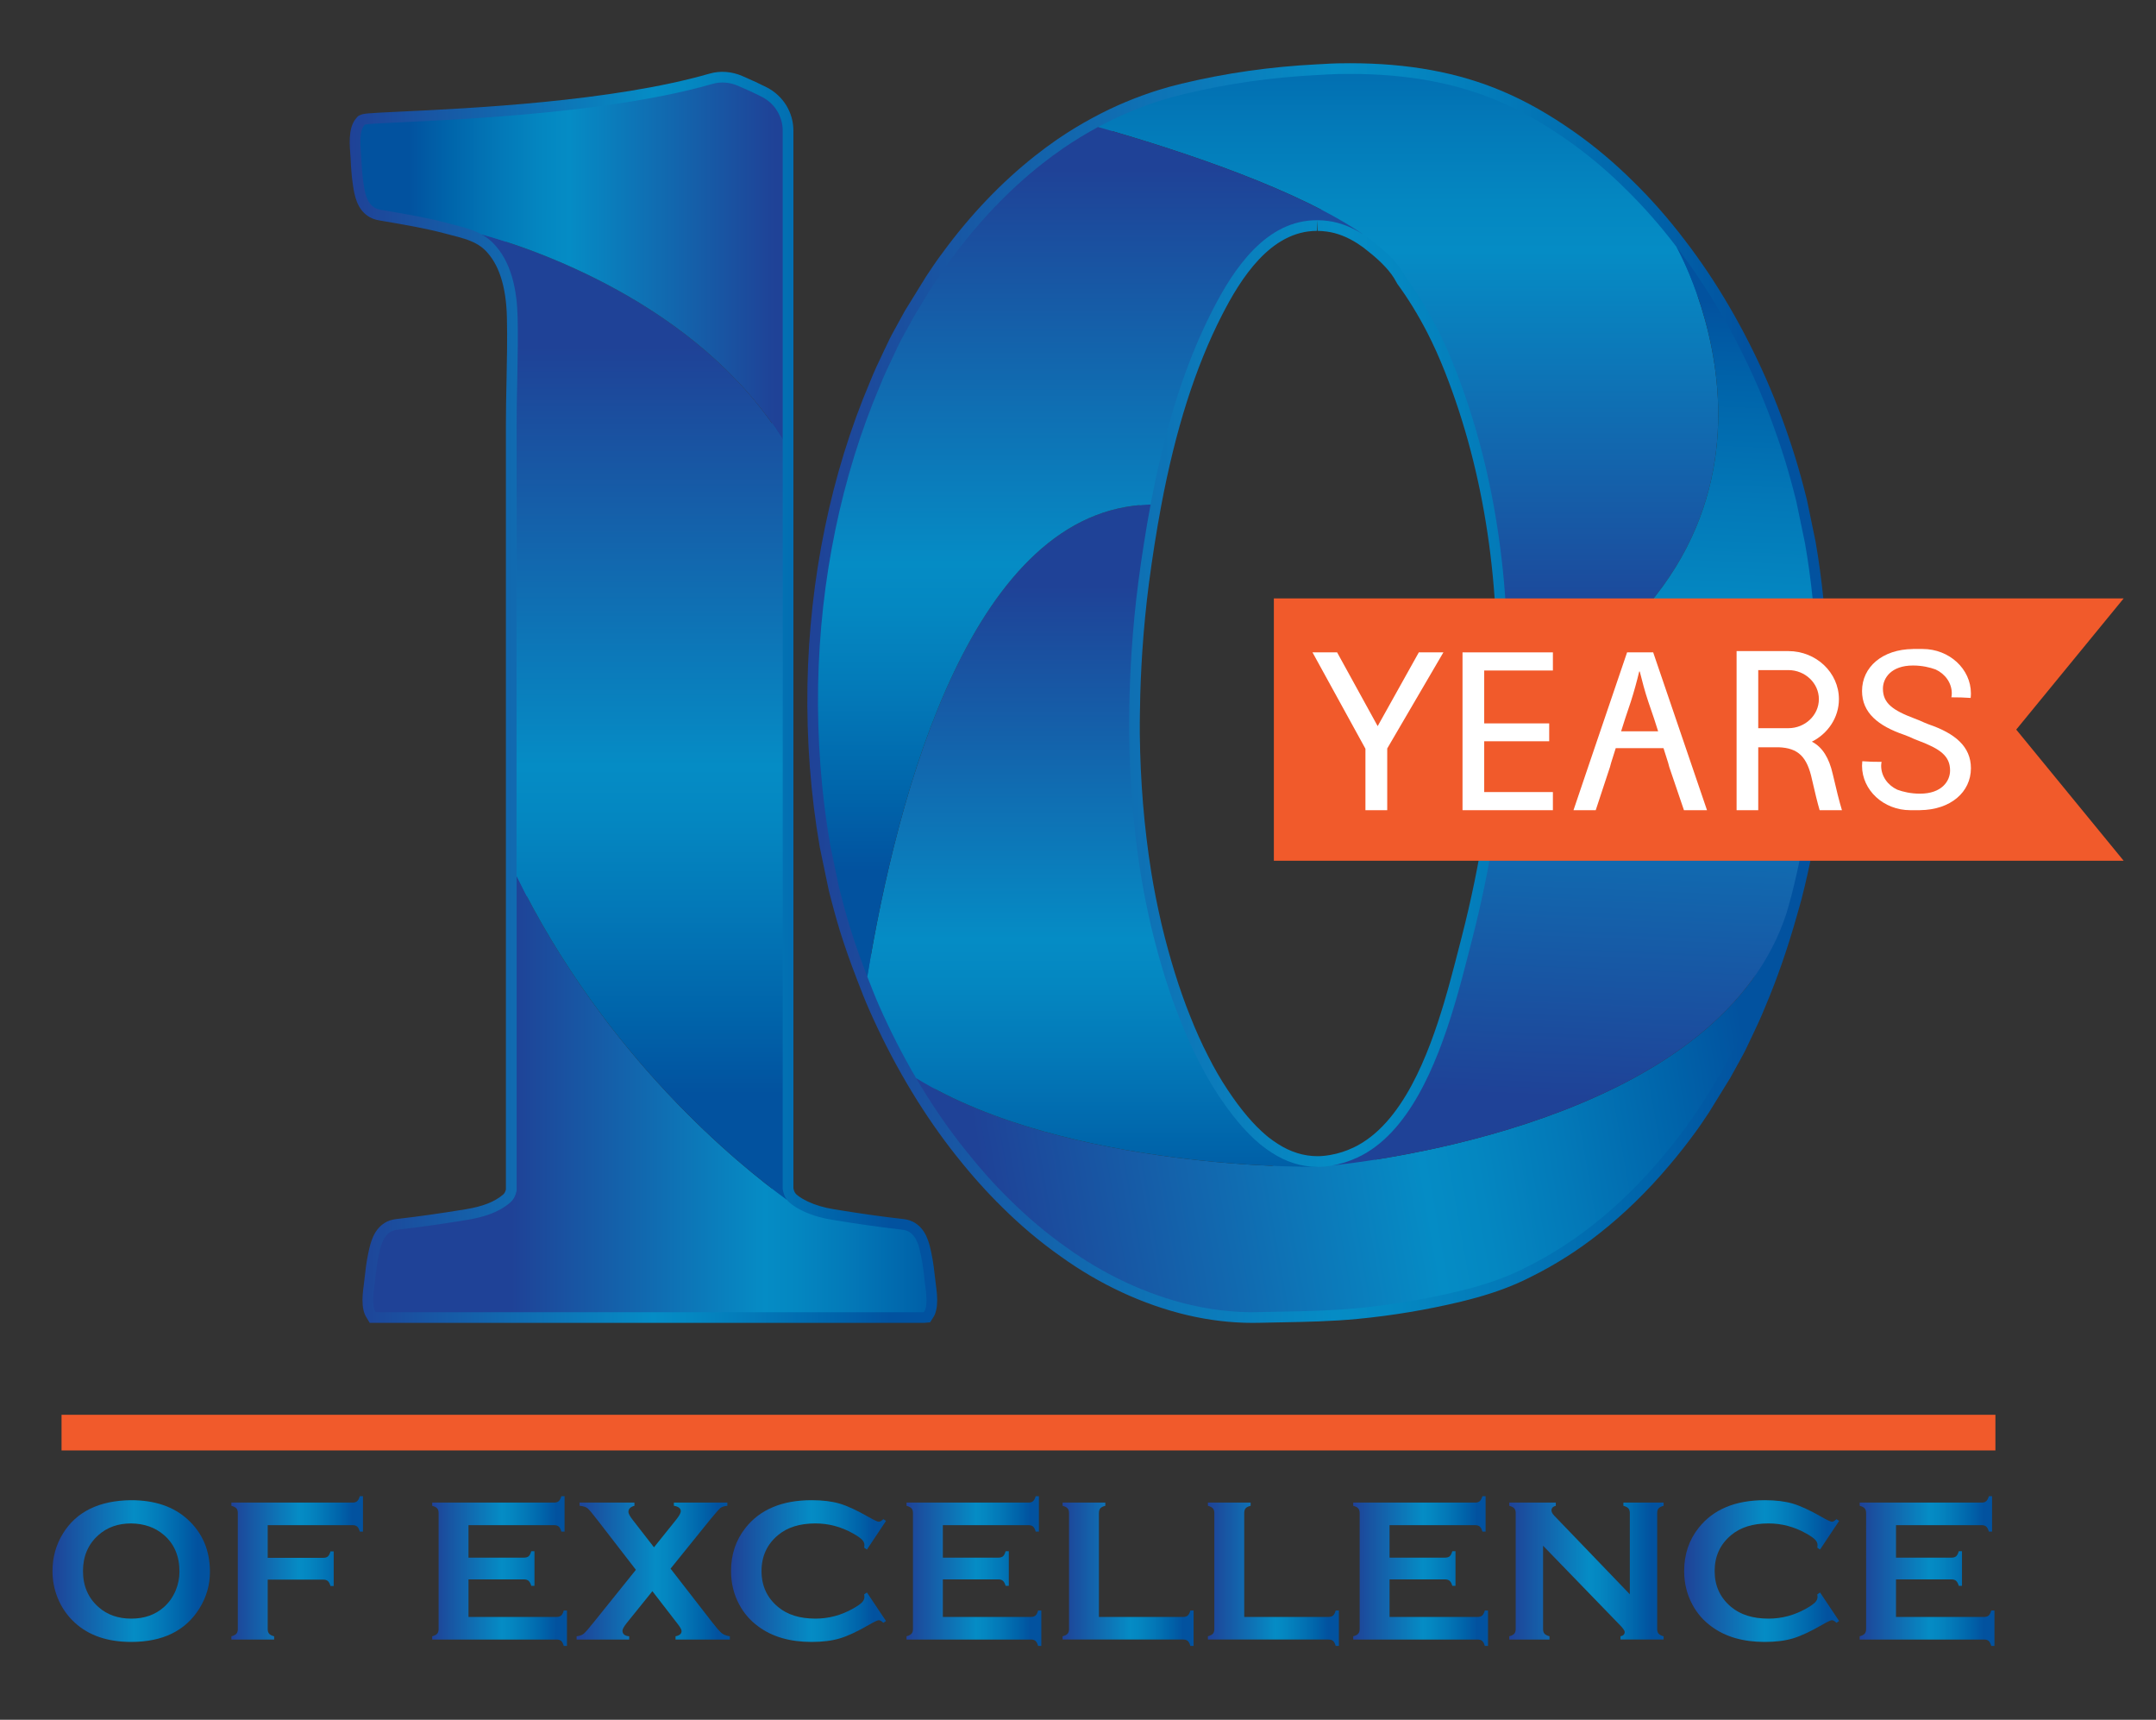 <?xml version="1.0" encoding="utf-8"?>
<!-- Generator: Adobe Illustrator 16.0.0, SVG Export Plug-In . SVG Version: 6.00 Build 0)  -->
<!DOCTYPE svg PUBLIC "-//W3C//DTD SVG 1.1//EN" "http://www.w3.org/Graphics/SVG/1.1/DTD/svg11.dtd">
<svg version="1.1" id="Layer_1" xmlns="http://www.w3.org/2000/svg" xmlns:xlink="http://www.w3.org/1999/xlink" x="0px" y="0px"
	 width="800px" height="638px" viewBox="0 0 800 638" enable-background="new 0 0 800 638" xml:space="preserve">
<rect x="0" y="0" width="800" height="638" fill="#333333" stroke="none"/>
<g>
	<g>
		<linearGradient id="SVGID_1_" gradientUnits="userSpaceOnUse" x1="129.758" y1="258.701" x2="347.758" y2="258.701">
			<stop  offset="0" style="stop-color:#1F4297"/>
			<stop  offset="0.516" style="stop-color:#058CC5"/>
			<stop  offset="0.58" style="stop-color:#0487C1"/>
			<stop  offset="0.686" style="stop-color:#0379B8"/>
			<stop  offset="0.821" style="stop-color:#0064AA"/>
			<stop  offset="0.919" style="stop-color:#02529F"/>
		</linearGradient>
		<path fill="url(#SVGID_1_)" d="M342.814,490.757H137.185l-1.165-1.934c-0.308-0.502-0.541-0.904-0.706-1.353
			c-0.377-0.983-0.618-2.075-0.734-3.338c-0.232-2.63,0.093-5.091,0.401-7.463c0.09-0.717,0.179-1.432,0.255-2.147
			c0.31-2.882,0.708-6.301,1.419-9.666c0.784-3.686,1.946-9.218,6.986-11.688c1.521-0.734,3.055-0.903,4.178-1.021
			c7.217-0.823,15.164-1.94,25.009-3.544c6.305-1.037,10.713-2.756,13.844-5.439c0.363-0.305,0.765-0.771,1.043-1.87V157.6
			c0-5.452,0.121-10.906,0.232-16.364c0.157-7.697,0.339-15.647,0.143-23.416c-0.255-11.586-2.999-20.015-8.157-25.067
			c-0.918-0.891-1.974-1.666-3.254-2.368c-2.693-1.476-5.866-2.291-9.227-3.154l-2.179-0.573
			c-7.366-1.964-15.098-3.288-22.575-4.556l-1.352-0.231c-1.114-0.189-2.644-0.444-4.117-1.276
			c-4.881-2.738-5.718-8.313-6.278-12.001c-0.513-3.369-0.72-6.693-0.858-9.786c-0.041-0.703-0.095-1.418-0.145-2.125
			c-0.168-2.403-0.353-4.877,0.042-7.504c0.188-1.284,0.487-2.348,0.913-3.302c0.39-0.841,0.885-1.606,1.481-2.269l0.468-0.514
			l0.619-0.322c1.271-0.67,2.254-0.76,15.093-1.365c25.527-1.199,78.637-3.696,114.724-14.09c3.929-1.137,8.224-0.815,12.127,0.872
			c3.73,1.606,6.524,2.908,9.092,4.215c6.121,3.141,9.898,9.298,9.898,16.09v392.317c0.16,0.823,0.384,1.423,0.742,1.879
			c0.116,0.18,0.277,0.331,0.448,0.476c1.064,0.92,2.361,1.717,4.223,2.604c2.713,1.277,5.942,2.235,9.603,2.835
			c9.845,1.612,17.809,2.729,25.014,3.544c1.118,0.117,2.657,0.286,4.18,1.021c5.038,2.461,6.201,7.974,6.971,11.617
			c0.725,3.436,1.12,6.854,1.431,9.736c0.081,0.716,0.162,1.431,0.26,2.147c0.305,2.372,0.627,4.833,0.403,7.454
			c-0.125,1.263-0.358,2.354-0.734,3.338c-0.17,0.457-0.403,0.859-0.652,1.254l-1.173,1.843L342.814,490.757z M142.441,482.827
			h197.376c0.062-1.593-0.152-3.329-0.403-5.138c-0.089-0.787-0.188-1.565-0.286-2.344c-0.296-2.819-0.655-5.853-1.28-8.86
			c-0.521-2.452-1.156-5.424-2.694-6.183c-0.305-0.135-1.039-0.225-1.584-0.279c-7.365-0.823-15.429-1.967-25.417-3.588
			c-4.411-0.725-8.356-1.906-11.731-3.508c-2.48-1.172-4.376-2.354-5.988-3.723c-0.608-0.528-1.144-1.11-1.619-1.744
			c-1.19-1.567-1.933-3.419-2.291-5.685l-0.062-0.626V48.494c0-3.807-2.114-7.249-5.496-8.994c-2.479-1.262-5.127-2.487-8.681-4.027
			c-2.21-0.962-4.68-1.159-6.81-0.541C228.51,45.585,174.766,48.11,148.943,49.327c-4.475,0.201-8.77,0.412-11.039,0.581
			c-0.027,0.143-0.05,0.287-0.076,0.443c-0.255,1.745-0.117,3.691,0.026,5.759c0.067,0.779,0.117,1.553,0.157,2.322
			c0.143,2.873,0.333,5.965,0.784,8.981c0.361,2.416,0.814,5.423,2.335,6.268c0.269,0.157,1.02,0.287,1.562,0.376l1.333,0.232
			c7.661,1.302,15.575,2.64,23.3,4.708l2.098,0.555c3.691,0.944,7.518,1.927,11.08,3.879c1.915,1.056,3.542,2.256,4.974,3.66
			c6.689,6.543,10.234,16.825,10.542,30.544c0.193,7.938,0.008,15.978-0.143,23.765c-0.112,5.405-0.232,10.806-0.232,16.199
			l-0.076,284.956c-0.596,2.819-1.817,4.984-3.755,6.641c-4.277,3.651-9.898,5.96-17.697,7.239
			c-9.986,1.621-18.059,2.765-25.423,3.588c-0.551,0.055-1.285,0.145-1.571,0.279c-1.557,0.759-2.193,3.749-2.694,6.155
			c-0.644,3.035-1.002,6.068-1.299,8.888c-0.079,0.778-0.183,1.557-0.286,2.344C142.611,479.498,142.379,481.226,142.441,482.827z"
			/>
	</g>
	<g>
		<linearGradient id="SVGID_2_" gradientUnits="userSpaceOnUse" x1="189.64" y1="405.883" x2="372.025" y2="405.883">
			<stop  offset="0" style="stop-color:#1F4297"/>
			<stop  offset="0.516" style="stop-color:#058CC5"/>
			<stop  offset="0.58" style="stop-color:#0487C1"/>
			<stop  offset="0.686" style="stop-color:#0379B8"/>
			<stop  offset="0.821" style="stop-color:#0064AA"/>
			<stop  offset="0.919" style="stop-color:#02529F"/>
		</linearGradient>
		<path fill="url(#SVGID_2_)" d="M343.074,474.934c-0.322-3.105-0.715-6.202-1.352-9.254c-0.679-3.238-1.521-7.32-4.84-8.939
			c-0.887-0.438-1.89-0.546-2.883-0.654c-8.412-0.938-16.869-2.201-25.2-3.57c-3.67-0.6-7.33-1.583-10.677-3.167
			c0.277,0.179,0.448,0.294,0.448,0.294s-0.17-0.115-0.448-0.294c-1.826-0.868-3.57-1.854-5.102-3.17
			c-0.403-0.348-0.751-0.714-1.047-1.101c-17.728-12.842-67.477-52.996-100.286-120.114v116.785
			c-0.348,1.683-1.033,3.223-2.451,4.43c-4.354,3.732-10.104,5.407-15.76,6.337c-8.358,1.369-16.812,2.632-25.218,3.57
			c-0.985,0.108-1.988,0.216-2.878,0.654c-3.307,1.619-4.166,5.701-4.847,8.939c-0.644,3.052-1.028,6.148-1.355,9.254
			c-0.308,2.927-0.913,5.889-0.639,8.841c0.062,0.771,0.205,1.551,0.474,2.273c0.108,0.269,0.288,0.493,0.425,0.753h203.375
			c0.153-0.26,0.333-0.484,0.431-0.753c0.277-0.723,0.412-1.502,0.474-2.273C343.987,480.822,343.388,477.86,343.074,474.934z"/>
		<linearGradient id="SVGID_3_" gradientUnits="userSpaceOnUse" x1="235.283" y1="128.565" x2="235.283" y2="430.421">
			<stop  offset="0" style="stop-color:#1F4297"/>
			<stop  offset="0.516" style="stop-color:#058CC5"/>
			<stop  offset="0.58" style="stop-color:#0487C1"/>
			<stop  offset="0.686" style="stop-color:#0379B8"/>
			<stop  offset="0.821" style="stop-color:#0064AA"/>
			<stop  offset="0.919" style="stop-color:#02529F"/>
		</linearGradient>
		<path fill="url(#SVGID_3_)" d="M291.974,445.078c-0.868-1.153-1.306-2.506-1.54-3.928V163.021
			c-32.029-51.135-94.337-71.321-111.843-76.109c1.459,0.797,2.837,1.758,4.113,2.999c7.23,7.087,9.142,18.114,9.361,27.806
			c0.308,13.281-0.377,26.61-0.377,39.886v167.361C224.497,392.082,274.246,432.236,291.974,445.078z"/>
		<linearGradient id="SVGID_4_" gradientUnits="userSpaceOnUse" x1="287.433" y1="96.815" x2="139.746" y2="96.815">
			<stop  offset="0" style="stop-color:#1F4297"/>
			<stop  offset="0.516" style="stop-color:#058CC5"/>
			<stop  offset="0.58" style="stop-color:#0487C1"/>
			<stop  offset="0.686" style="stop-color:#0379B8"/>
			<stop  offset="0.821" style="stop-color:#0064AA"/>
			<stop  offset="0.919" style="stop-color:#02529F"/>
		</linearGradient>
		<path fill="url(#SVGID_4_)" d="M290.434,163.021V48.494c0-5.289-2.961-10.112-7.66-12.52c-0.027-0.018-0.036-0.027-0.072-0.036
			c-2.873-1.476-5.844-2.81-8.851-4.103c-2.988-1.298-6.334-1.615-9.468-0.711c-48.071,13.848-126.658,13.88-129.057,15.15
			c-0.331,0.371-0.594,0.792-0.796,1.235c-0.327,0.707-0.506,1.481-0.617,2.247c-0.431,2.926,0,5.928,0.138,8.864
			c0.152,3.137,0.362,6.274,0.823,9.383c0.493,3.257,1.109,7.343,4.304,9.137c0.868,0.483,1.858,0.657,2.837,0.823
			c8.14,1.388,16.297,2.734,24.275,4.868c4.283,1.137,8.551,2.019,12.301,4.081C196.097,91.701,258.405,111.887,290.434,163.021z"/>
	</g>
</g>
<g>
	<g>
		<linearGradient id="SVGID_5_" gradientUnits="userSpaceOnUse" x1="299.562" y1="257.107" x2="678.277" y2="257.107">
			<stop  offset="0" style="stop-color:#1F4297"/>
			<stop  offset="0.516" style="stop-color:#058CC5"/>
			<stop  offset="0.58" style="stop-color:#0487C1"/>
			<stop  offset="0.686" style="stop-color:#0379B8"/>
			<stop  offset="0.821" style="stop-color:#0064AA"/>
			<stop  offset="0.919" style="stop-color:#02529F"/>
		</linearGradient>
		<path fill="url(#SVGID_5_)" d="M464.767,490.757c-8.002,0-16.189-0.985-24.324-2.9c-16.253-3.848-32.496-11.383-46.957-21.818
			c-7.499-5.271-14.793-11.402-21.631-18.202c-5.654-5.549-11.249-11.777-16.591-18.517l-0.716-0.895
			c-0.645-0.814-1.306-1.638-1.924-2.461c-5.674-7.393-11.115-15.482-16.135-24.039c-5.093-8.661-9.809-17.896-14.023-27.464
			c-1.54-3.481-2.945-7.096-4.332-10.73c-2.641-6.819-4.671-12.601-6.426-18.221c-1.422-4.688-2.755-9.504-4.178-15.178
			l-3.347-16.037c-3.374-19.492-4.914-39.654-4.574-60.055c0.716-39.604,8.753-78.537,23.215-112.593
			c1.548-3.893,3.383-7.754,5.01-11.161l2.291-4.797c0.716-1.431,1.217-2.335,1.746-3.288l3.875-7.062l7.902-12.8
			c1.933-2.918,3.786-5.711,5.959-8.588c10.319-14.104,21.979-26.337,34.633-36.289c2.533-2.009,5.253-4.018,8.056-5.952
			c4.178-2.863,8.636-5.58,13.28-8.076c4.027-2.166,8.018-4.081,11.874-5.696c2.158-0.917,4.359-1.759,6.543-2.56
			c2.059-0.743,4.098-1.441,6.166-2.072c2.541-0.788,5.245-1.531,8.242-2.256c16.145-3.896,33.041-6.313,50.206-7.177l2.37-0.125
			c1.755-0.107,3.517-0.202,5.28-0.242c1.54-0.031,3.098-0.049,4.663-0.049c21.665,0,40.219,3.409,56.694,10.431
			c8.715,3.7,17.396,8.623,26.541,15.052c7.645,5.383,14.981,11.554,21.838,18.364c6.802,6.649,13.271,14.015,19.232,21.872
			c11.525,14.995,21.693,32.325,30.157,51.493c4.01,9.151,7.616,18.893,10.74,28.961c1.44,4.688,2.773,9.504,4.195,15.164
			l0.155,0.613l3.193,15.429c2.425,14.009,3.91,28.574,4.413,43.439c0.186,6.018,0.241,11.45,0.161,16.614
			c-0.447,24.633-3.695,48.938-9.665,72.25l-0.09,0.395c-0.352,1.361-0.744,2.703-1.137,4.046l-0.593,2.076
			c-3.399,12.099-7.354,23.482-11.75,33.829c-1.519,3.811-3.275,7.552-5.001,11.159l-2.291,4.797
			c-0.689,1.378-1.171,2.282-1.684,3.195l-3.982,7.213l-7.874,12.771c-1.826,2.765-3.716,5.62-5.926,8.546
			c-2.648,3.606-5.558,7.284-8.868,11.195c-8.081,9.566-16.762,18.015-25.783,25.102c-7.956,6.319-16.521,11.761-25.433,16.173
			c-1.729,0.902-3.616,1.781-5.576,2.63c-5.881,2.551-12.591,4.707-20.512,6.623c-12.52,3.016-25.406,5.163-38.293,6.398
			c-9.63,0.921-19.053,1.101-28.164,1.271c-2.963,0.045-5.646,0.099-8.358,0.171C466.448,490.757,465.616,490.757,464.767,490.757z
			 M500.921,31.387c-1.504,0-2.999,0.018-4.501,0.054c-1.656,0.031-3.32,0.125-4.984,0.219L489,31.804
			c-16.663,0.832-33.059,3.177-48.737,6.958c-2.801,0.685-5.352,1.374-7.75,2.125c-1.959,0.605-3.901,1.249-5.825,1.942
			c-2.059,0.751-4.108,1.553-6.175,2.416c-3.626,1.522-7.384,3.33-11.187,5.379c-4.385,2.362-8.602,4.922-12.53,7.625
			c-2.675,1.83-5.234,3.722-7.634,5.629c-12.107,9.512-23.258,21.228-33.174,34.803c-2.086,2.744-3.875,5.424-5.603,8.037
			l-2.255,3.436l-9.327,16.092c-0.482,0.868-0.93,1.687-1.538,2.908l-2.255,4.748c-1.584,3.302-3.357,7.029-4.852,10.762
			c-14.122,33.21-21.935,71.127-22.623,109.722c-0.331,19.89,1.154,39.55,4.43,58.424l3.276,15.742
			c1.369,5.388,2.649,10.086,4.054,14.623c1.681,5.433,3.669,11.061,6.22,17.694c1.369,3.526,2.72,7.034,4.206,10.398
			c4.097,9.271,8.672,18.238,13.611,26.651c4.851,8.27,10.095,16.082,15.581,23.233c0.627,0.804,1.227,1.557,1.834,2.325
			l0.733,0.912c5.127,6.479,10.498,12.477,15.938,17.801c6.551,6.505,13.495,12.351,20.654,17.389
			c13.676,9.854,28.935,16.958,44.201,20.565c8.313,1.968,16.824,2.908,24.771,2.657c2.722-0.07,5.443-0.124,8.162-0.179
			c9.227-0.16,18.49-0.331,27.814-1.227c12.528-1.199,25.05-3.293,37.203-6.211c7.481-1.807,13.755-3.829,19.222-6.192
			c1.771-0.77,3.491-1.575,5.129-2.425c8.501-4.206,16.583-9.344,24.109-15.33c8.608-6.766,16.905-14.838,24.646-24.001
			c3.186-3.76,5.988-7.295,8.548-10.803c2.101-2.783,3.918-5.522,5.673-8.171l2.165-3.293l9.325-16.073
			c0.501-0.93,0.949-1.717,1.531-2.909l2.273-4.77c1.664-3.48,3.383-7.096,4.851-10.747c4.285-10.122,8.116-21.183,11.409-32.96
			l0.627-2.148c0.365-1.252,0.724-2.515,1.074-3.803l3.938,0.599l-3.848-0.983c5.825-22.706,8.984-46.412,9.421-70.427
			c0.073-5.021,0.021-10.333-0.168-16.202c-0.493-14.499-1.926-28.71-4.269-42.232l-3.275-15.644
			c-1.361-5.463-2.66-10.157-4.045-14.708c-3.045-9.767-6.562-19.237-10.427-28.1c-8.225-18.57-18.042-35.354-29.219-49.879
			c-5.737-7.562-11.948-14.631-18.498-21.03c-6.552-6.52-13.55-12.409-20.816-17.523c-8.681-6.103-16.879-10.761-25.075-14.242
			C539.034,34.596,521.505,31.387,500.921,31.387z M488.938,436.846c-6.695-0.009-13.121-1.978-19.143-5.861
			c-1.665-1.064-3.114-2.122-4.43-3.194l-0.179-0.144c-0.109-0.09-0.207-0.17-0.314-0.251l-0.296-0.259
			c-5.307-4.511-10.496-10.623-15.821-18.66c-2.702-4.089-5.253-8.537-7.599-13.2c-2.415-4.698-4.725-9.861-6.89-15.294
			c-4.172-10.399-7.885-22.337-11.026-35.457c-1.637-7.16-2.907-13.585-3.893-19.662c-2.686-16.869-4.152-34.597-4.357-52.688
			c-0.028-2.635,0.025-5.271,0.062-7.916l0.018-1.619c0.1-6.99,0.402-14.314,0.896-21.766c0.582-8.675,1.405-17.132,2.461-25.151
			c1.288-10.027,2.846-19.881,4.618-29.295c5.468-29.237,13.102-53.176,23.331-73.169c7.804-15.258,20.671-35.532,42.266-35.532
			h0.313c1.468,0.013,2.954,0.121,4.402,0.313c4.941,0.671,9.882,2.561,14.67,5.633c1.728,1.097,3.419,2.368,5.055,3.754
			c5.603,4.461,9.504,8.798,11.858,13.183l0.106,0.241c4.189,5.718,8.101,12.091,11.617,18.959c2.435,4.71,4.752,9.874,6.9,15.339
			c15.097,38.302,21.62,81.839,19.411,129.396c-1.325,28.333-5.692,57.051-12.995,85.356l-0.904,3.5
			c-0.922,3.562-1.896,7.429-2.997,11.447c-0.814,3.024-1.683,6.13-2.632,9.28c-6.104,20.44-16.689,48.773-37.854,58.77
			c-3.447,1.637-6.902,2.729-10.553,3.364C492.786,436.667,490.79,436.846,488.938,436.846z M470.869,422.044
			c0.966,0.753,2.023,1.504,3.231,2.273c4.707,3.061,9.7,4.601,14.793,4.601h0.009c1.414,0,2.971-0.145,4.779-0.467
			c2.935-0.51,5.718-1.396,8.51-2.72c18.319-8.646,27.977-34.885,33.667-53.867c0.913-3.086,1.781-6.13,2.56-9.082
			c1.083-3.993,2.066-7.813,2.971-11.349l0.904-3.509c7.178-27.787,11.473-55.962,12.761-83.751
			c2.167-46.433-4.197-88.87-18.864-126.117c-2.059-5.226-4.269-10.143-6.569-14.628c-3.399-6.604-7.149-12.711-11.168-18.171
			l-0.526-0.944c-1.774-3.338-5.112-6.967-9.873-10.761c-1.459-1.24-2.881-2.291-4.313-3.208c-3.803-2.439-7.652-3.938-11.437-4.438
			c-1.182-0.162-2.318-0.238-3.41-0.251l-0.252-3.96v3.96c-17.244,0-28.35,17.823-35.204,31.219
			c-9.882,19.299-17.273,42.54-22.616,71.012c-1.718,9.268-3.257,18.974-4.546,28.862c-1.013,7.849-1.825,16.145-2.398,24.655
			c-0.482,7.312-0.787,14.494-0.868,21.349l-0.036,1.624c-0.035,2.577-0.071,5.145-0.045,7.718
			c0.189,17.697,1.62,35.033,4.261,51.509c0.947,5.915,2.184,12.17,3.775,19.115c3.035,12.708,6.631,24.271,10.677,34.33
			c2.059,5.217,4.27,10.131,6.595,14.64c2.212,4.43,4.609,8.582,7.143,12.404c5.021,7.598,9.835,13.262,14.687,17.308
			L470.869,422.044z"/>
	</g>
	<g>
		<linearGradient id="SVGID_6_" gradientUnits="userSpaceOnUse" x1="522.498" y1="238.096" x2="522.498" y2="-42.919">
			<stop  offset="0" style="stop-color:#1F4297"/>
			<stop  offset="0.516" style="stop-color:#058CC5"/>
			<stop  offset="0.58" style="stop-color:#0487C1"/>
			<stop  offset="0.686" style="stop-color:#0379B8"/>
			<stop  offset="0.821" style="stop-color:#0064AA"/>
			<stop  offset="0.919" style="stop-color:#02529F"/>
		</linearGradient>
		<path fill="url(#SVGID_6_)" d="M510.522,90.448c4.94,3.938,8.745,7.956,10.927,12.033c0.056,0.138,0.117,0.291,0.198,0.423
			c4.376,5.947,8.232,12.377,11.5,18.713c2.37,4.628,4.618,9.621,6.729,14.986c15.778,40.062,21.175,84.109,19.134,127.759
			c0,0,0.044-0.017,0.053-0.026c125.335-63.956,62.993-172.766,62.993-172.766c-5.833-7.701-12.215-14.958-18.864-21.456
			c-6.676-6.641-13.854-12.676-21.308-17.925c-8.913-6.264-17.353-11.07-25.819-14.663c-15.983-6.792-34.015-10.099-55.145-10.099
			c-1.538,0-3.061,0.014-4.591,0.045c-2.514,0.062-5.012,0.241-7.536,0.367c-16.592,0.828-33.175,3.132-49.47,7.07
			c-2.883,0.702-5.505,1.414-7.992,2.183c-2.015,0.626-4.009,1.298-5.997,2.013c-2.129,0.77-4.242,1.593-6.354,2.488
			c-3.893,1.634-7.742,3.5-11.545,5.531c33.39,9.478,75.185,23.787,98.442,39.883C507.507,88.049,509.047,89.2,510.522,90.448z"/>
		<linearGradient id="SVGID_7_" gradientUnits="userSpaceOnUse" x1="366.696" y1="450.319" x2="674.971" y2="396.297">
			<stop  offset="0" style="stop-color:#1F4297"/>
			<stop  offset="0.516" style="stop-color:#058CC5"/>
			<stop  offset="0.58" style="stop-color:#0487C1"/>
			<stop  offset="0.686" style="stop-color:#0379B8"/>
			<stop  offset="0.821" style="stop-color:#0064AA"/>
			<stop  offset="0.919" style="stop-color:#02529F"/>
		</linearGradient>
		<path fill="url(#SVGID_7_)" d="M494.36,432.362c-1.87,0.331-3.705,0.527-5.467,0.527c0,0-93.011,1.45-148.987-32.968
			c4.94,8.412,10.246,16.323,15.875,23.643c0.842,1.109,1.719,2.192,2.604,3.293c5.127,6.479,10.587,12.62,16.261,18.159
			c6.676,6.631,13.845,12.663,21.157,17.801c14.041,10.139,29.8,17.459,45.551,21.181c7.839,1.854,15.715,2.803,23.412,2.803
			c0.813,0,1.61-0.019,2.389-0.036c2.73-0.072,5.469-0.126,8.188-0.179c9.092-0.162,18.517-0.331,28.065-1.244
			c12.742-1.227,25.433-3.354,37.747-6.309c7.706-1.854,14.149-3.929,19.867-6.398c1.862-0.807,3.66-1.657,5.379-2.551
			c8.681-4.305,17.021-9.612,24.743-15.734c8.933-7.015,17.399-15.294,25.212-24.547c2.997-3.544,5.915-7.195,8.715-11.016
			c2.15-2.848,4.002-5.639,5.791-8.333l2.176-3.302l5.558-9.218l1.95-3.579l1.968-3.554c0.512-0.903,0.985-1.764,1.61-3.068
			l2.302-4.797c1.692-3.563,3.435-7.241,4.94-10.999c4.536-10.66,8.333-21.845,11.581-33.354
			C639.23,412.397,521.235,429.417,494.36,432.362z"/>
		<linearGradient id="SVGID_8_" gradientUnits="userSpaceOnUse" x1="581.85" y1="407.35" x2="595.231" y2="83.725">
			<stop  offset="0" style="stop-color:#1F4297"/>
			<stop  offset="0.516" style="stop-color:#058CC5"/>
			<stop  offset="0.58" style="stop-color:#0487C1"/>
			<stop  offset="0.686" style="stop-color:#0379B8"/>
			<stop  offset="0.821" style="stop-color:#0064AA"/>
			<stop  offset="0.919" style="stop-color:#02529F"/>
		</linearGradient>
		<path fill="url(#SVGID_8_)" d="M674.105,244.415c-0.482-14.569-1.922-28.938-4.323-42.776l-3.183-15.322l-0.128-0.55
			c-1.412-5.653-2.721-10.382-4.123-14.967c-3.09-9.92-6.642-19.497-10.578-28.531c-8.343-18.873-18.374-35.971-29.714-50.697
			c0,0,62.342,108.81-62.993,172.766c-0.009,0.009-0.045,0.012-0.045,0.012c-1.36,28.791-5.871,57.409-12.886,84.562
			c-1.163,4.475-2.426,9.54-3.867,14.909c-0.813,2.979-1.681,6.051-2.621,9.182c-6.738,22.572-17.12,47.522-35.753,56.318
			c-3.338,1.565-6.497,2.506-9.531,3.043c26.875-2.945,144.87-19.965,168.588-93.778c0.544-2.015,1.171-4.001,1.698-6.042
			c0.018-0.115,0.062-0.258,0.1-0.384c5.836-22.843,9.091-46.948,9.531-71.334C674.357,255.329,674.295,249.86,674.105,244.415z"/>
		<linearGradient id="SVGID_9_" gradientUnits="userSpaceOnUse" x1="405.353" y1="217.28" x2="405.353" y2="471.281">
			<stop  offset="0" style="stop-color:#1F4297"/>
			<stop  offset="0.516" style="stop-color:#058CC5"/>
			<stop  offset="0.58" style="stop-color:#0487C1"/>
			<stop  offset="0.686" style="stop-color:#0379B8"/>
			<stop  offset="0.821" style="stop-color:#0064AA"/>
			<stop  offset="0.919" style="stop-color:#02529F"/>
		</linearGradient>
		<path fill="url(#SVGID_9_)" d="M321.812,362.299c1.404,3.571,2.784,7.141,4.277,10.56c4.197,9.503,8.815,18.542,13.818,27.063
			c55.976,34.418,148.987,32.968,148.987,32.968c-6.211-0.009-11.831-1.941-16.941-5.234c-1.433-0.922-2.837-1.915-4.206-3.033
			l-0.045-0.036c-5.889-4.869-11.052-11.383-15.644-18.311c-2.596-3.937-5.047-8.179-7.356-12.771
			c-2.371-4.627-4.626-9.62-6.729-14.981c-4.136-10.229-7.787-22.023-10.865-34.91c-1.629-7.089-2.864-13.352-3.839-19.385
			c-2.756-17.218-4.116-34.65-4.296-52.098c-0.036-3.145,0.018-6.281,0.054-9.432c0.108-7.19,0.42-14.381,0.896-21.563
			c0.563-8.328,1.351-16.633,2.425-24.896c1.253-9.594,2.775-19.339,4.591-29.077h-0.045
			C361.08,188.567,333.114,293.501,321.812,362.299z"/>
		<linearGradient id="SVGID_10_" gradientUnits="userSpaceOnUse" x1="404.698" y1="62.646" x2="404.698" y2="346.522">
			<stop  offset="0" style="stop-color:#1F4297"/>
			<stop  offset="0.516" style="stop-color:#058CC5"/>
			<stop  offset="0.58" style="stop-color:#0487C1"/>
			<stop  offset="0.686" style="stop-color:#0379B8"/>
			<stop  offset="0.821" style="stop-color:#0064AA"/>
			<stop  offset="0.919" style="stop-color:#02529F"/>
		</linearGradient>
		<path fill="url(#SVGID_10_)" d="M488.919,81.695c1.28,0.009,2.562,0.098,3.903,0.277c4.68,0.622,9.075,2.479,13.057,5.035
			c-23.258-16.096-65.053-30.405-98.442-39.883c-4.394,2.377-8.706,4.976-12.887,7.857c-2.711,1.853-5.359,3.813-7.866,5.791
			c-12.359,9.728-23.823,21.764-33.918,35.573c-2.147,2.842-3.999,5.646-5.808,8.358l-2.139,3.28l-5.592,9.276l-2.237,4.054
			l-1.664,3.016c-0.503,0.899-0.977,1.762-1.621,3.061l-2.282,4.8c-1.7,3.558-3.445,7.241-4.939,11.004
			c-14.284,33.591-22.203,72.001-22.919,111.114c-0.339,20.156,1.199,40.163,4.492,59.18l3.304,15.876
			c1.404,5.567,2.711,10.31,4.133,14.973c1.916,6.166,4.063,12.125,6.319,17.96c11.302-68.797,39.268-173.731,105.081-175.137h0.045
			c4.671-24.958,11.581-49.865,22.973-72.094C457.795,99.647,469.83,81.516,488.919,81.695z"/>
	</g>
</g>
<polygon fill="#F15A2B" points="788,319.32 659.328,319.32 472.674,319.32 472.674,270.661 472.674,222 659.328,222 788,222 
	748.139,270.661 "/>
<g>
	<polygon fill="#FFFFFF" points="511.194,269.378 496.146,242.015 487.012,242.015 506.655,277.766 506.655,300.564 
		514.741,300.564 514.741,277.672 516.837,274.082 535.583,242.015 526.462,242.015 	"/>
	<polygon fill="#FFFFFF" points="542.679,293.835 542.679,300.564 563.694,300.564 576.214,300.564 576.214,293.835 
		550.726,293.835 550.726,274.992 574.842,274.992 574.842,268.36 550.726,268.36 550.726,248.743 576.214,248.743 576.214,242.015 
		542.679,242.015 	"/>
	<path fill="#FFFFFF" d="M603.741,242.015l-7.896,23.212l-6.01,17.678l0,0l0,0l-5.98,17.66h8.252l3.059-9.285l0,0l2.216-6.7
		l0.434-1.591l1.715-5.432h17.726l1.727,5.452l0.421,1.57l5.437,15.985h8.553l-19.97-58.55H603.741z M615.256,271.288h-13.728
		l1.534-4.824l2.053-6.112c1.212-3.777,2.243-7.556,3.127-11.239h0.203c0.911,3.595,1.837,7.271,3.209,11.323l2.16,6.334
		L615.256,271.288z"/>
	<path fill="#FFFFFF" d="M672.313,275.149c5.951-2.998,10.031-8.944,10.031-15.781c0-9.842-8.428-17.829-18.773-17.829h-11.161
		h-3.942h-4.092v1.305v34.372v23.349h8.034v-23.349h7.547c7.283,0.272,10.587,3.488,12.423,12.059
		c1.086,4.765,2.026,8.618,2.813,11.29h8.279c-0.963-3.127-2.093-7.703-3.438-13.501
		C678.714,281.274,676.254,277.136,672.313,275.149z M663.57,270.142h-11.161v-21.553h11.161c6.241,0,11.337,4.846,11.337,10.779
		C674.907,265.314,669.812,270.142,663.57,270.142z"/>
	<path fill="#FFFFFF" d="M715.679,268.727c-0.571-0.217-1.105-0.427-1.606-0.646c-0.451-0.21-0.911-0.401-1.387-0.613
		c-0.137-0.067-0.325-0.136-0.45-0.204v0.009c-0.612-0.23-1.184-0.477-1.805-0.715c-8.174-3.071-11.758-5.709-11.758-11.077
		c0-3.916,3.056-8.592,11.145-8.592c3.427,0,6.294,0.701,8.404,1.468c3.546,1.638,6.006,4.994,6.006,8.89
		c0,0.49-0.068,0.961-0.151,1.442c2.408-0.014,4.799,0.06,7.153,0.229c0.052-0.549,0.095-1.106,0.095-1.672
		c0-9.086-8.032-16.49-17.917-16.49h-3.642l0.011,0.016c-11.324,0.115-18.853,6.722-18.853,15.564
		c0,8.09,5.979,12.947,15.646,16.266c0.695,0.251,1.333,0.519,1.971,0.769c1.031,0.495,2.094,0.958,3.275,1.393
		c8.17,3.071,11.774,5.709,11.774,11.079c0,3.914-3.072,8.593-11.161,8.593c-3.427,0-6.294-0.694-8.403-1.468
		c-3.532-1.633-6.007-4.989-6.007-8.88c0-0.502,0.068-0.971,0.151-1.452c-2.381,0.013-4.788-0.055-7.153-0.232
		c-0.052,0.552-0.093,1.114-0.093,1.685c0,9.083,8.031,16.478,17.915,16.478h3.631v-0.014c11.35-0.128,18.854-6.716,18.854-15.559
		C731.324,276.897,725.354,272.044,715.679,268.727z"/>
</g>
<g>
	<rect x="22.835" y="524.853" fill="#F15A2B" width="717.577" height="13.228"/>
</g>
<g>
	<linearGradient id="SVGID_11_" gradientUnits="userSpaceOnUse" x1="19.479" y1="582.826" x2="77.899" y2="582.826">
		<stop  offset="0" style="stop-color:#1F4297"/>
		<stop  offset="0.516" style="stop-color:#058CC5"/>
		<stop  offset="0.58" style="stop-color:#0487C1"/>
		<stop  offset="0.686" style="stop-color:#0379B8"/>
		<stop  offset="0.821" style="stop-color:#0064AA"/>
		<stop  offset="0.919" style="stop-color:#02529F"/>
	</linearGradient>
	<path fill="url(#SVGID_11_)" d="M48.595,556.533c8.864,0,15.89,2.397,21.076,7.178c5.486,5.01,8.229,11.489,8.229,19.428
		c0,4.858-1.315,9.406-3.946,13.622c-5.138,8.233-13.568,12.358-25.283,12.358c-8.787,0-15.776-2.399-20.963-7.187
		c-2.782-2.551-4.891-5.62-6.332-9.191c-1.266-3.148-1.897-6.461-1.897-9.934c0-5.093,1.302-9.736,3.911-13.961
		C28.379,560.784,36.783,556.677,48.595,556.533z M48.636,565.159c-4.846,0-8.882,1.441-12.109,4.314
		c-3.825,3.401-5.736,7.849-5.736,13.352c0,5.496,1.911,9.952,5.736,13.343c3.227,2.873,7.29,4.307,12.181,4.307
		c4.895,0,8.94-1.434,12.144-4.307c1.915-1.708,3.378-3.803,4.398-6.281c0.891-2.21,1.338-4.483,1.338-6.846
		c0-5.746-1.911-10.274-5.736-13.567C57.598,566.646,53.526,565.214,48.636,565.159z"/>
	<linearGradient id="SVGID_12_" gradientUnits="userSpaceOnUse" x1="85.864" y1="581.636" x2="134.687" y2="581.636">
		<stop  offset="0" style="stop-color:#1F4297"/>
		<stop  offset="0.516" style="stop-color:#058CC5"/>
		<stop  offset="0.58" style="stop-color:#0487C1"/>
		<stop  offset="0.686" style="stop-color:#0379B8"/>
		<stop  offset="0.821" style="stop-color:#0064AA"/>
		<stop  offset="0.919" style="stop-color:#02529F"/>
	</linearGradient>
	<path fill="url(#SVGID_12_)" d="M99.333,586.003v18.311c0,0.77,0.184,1.351,0.542,1.762c0.358,0.412,0.975,0.733,1.843,0.949v1.2
		H85.864v-1.2c0.895-0.241,1.512-0.573,1.861-0.967c0.344-0.394,0.519-0.975,0.519-1.744V561.33c0-0.77-0.175-1.352-0.519-1.744
		c-0.349-0.403-0.966-0.728-1.861-0.977v-1.182h44.953c0.742,0,1.316-0.18,1.714-0.519c0.393-0.341,0.715-0.966,0.966-1.862h1.19
		v13.139h-1.19c-0.251-0.913-0.574-1.54-0.966-1.879c-0.398-0.342-0.972-0.51-1.714-0.51H99.333v12.125h20.579
		c0.77,0,1.352-0.171,1.75-0.521c0.4-0.356,0.72-0.975,0.968-1.86h1.193v12.842h-1.193c-0.248-0.885-0.568-1.494-0.968-1.853
		c-0.397-0.349-0.98-0.527-1.75-0.527H99.333z"/>
	<linearGradient id="SVGID_13_" gradientUnits="userSpaceOnUse" x1="160.367" y1="582.826" x2="210.379" y2="582.826">
		<stop  offset="0" style="stop-color:#1F4297"/>
		<stop  offset="0.516" style="stop-color:#058CC5"/>
		<stop  offset="0.58" style="stop-color:#0487C1"/>
		<stop  offset="0.686" style="stop-color:#0379B8"/>
		<stop  offset="0.821" style="stop-color:#0064AA"/>
		<stop  offset="0.919" style="stop-color:#02529F"/>
	</linearGradient>
	<path fill="url(#SVGID_13_)" d="M173.836,585.922v13.926h32.673c0.748,0,1.316-0.18,1.714-0.521
		c0.395-0.348,0.717-0.965,0.966-1.86h1.19v13.139h-1.19c-0.25-0.896-0.572-1.523-0.966-1.862c-0.398-0.35-0.966-0.519-1.714-0.519
		h-46.142v-1.2c0.894-0.241,1.512-0.573,1.862-0.967c0.345-0.394,0.519-0.975,0.519-1.744V561.33c0-0.77-0.174-1.352-0.519-1.744
		c-0.35-0.403-0.968-0.728-1.862-0.977v-1.182h45.251c0.742,0,1.311-0.18,1.708-0.536c0.399-0.358,0.722-0.968,0.968-1.845h1.194
		v13.139h-1.194c-0.246-0.896-0.568-1.504-0.968-1.862c-0.398-0.35-0.966-0.526-1.708-0.526h-31.783v12.053h20.618
		c0.743,0,1.311-0.169,1.709-0.519c0.399-0.339,0.722-0.966,0.968-1.862h1.193v12.842h-1.193c-0.246-0.867-0.568-1.476-0.968-1.843
		c-0.398-0.358-0.966-0.546-1.709-0.546H173.836z"/>
	<linearGradient id="SVGID_14_" gradientUnits="userSpaceOnUse" x1="213.95" y1="582.826" x2="270.818" y2="582.826">
		<stop  offset="0" style="stop-color:#1F4297"/>
		<stop  offset="0.516" style="stop-color:#058CC5"/>
		<stop  offset="0.58" style="stop-color:#0487C1"/>
		<stop  offset="0.686" style="stop-color:#0379B8"/>
		<stop  offset="0.821" style="stop-color:#0064AA"/>
		<stop  offset="0.919" style="stop-color:#02529F"/>
	</linearGradient>
	<path fill="url(#SVGID_14_)" d="M248.82,581.932l15.322,19.741c1.7,2.184,2.899,3.57,3.633,4.17
		c0.733,0.591,1.755,0.985,3.043,1.182v1.2h-20.153v-1.2c1.484-0.295,2.237-0.938,2.237-1.933c0-0.519-0.448-1.36-1.344-2.523
		l-9.485-12.278l-9.571,11.865c-1.021,1.308-1.526,2.239-1.526,2.794c0,1.234,0.827,1.932,2.492,2.075v1.2H213.95v-1.2
		c1.142-0.126,2.027-0.448,2.663-0.967c0.632-0.52,1.901-1.987,3.813-4.385l15.527-19.313l-14.297-18.498
		c-1.839-2.406-3.061-3.856-3.665-4.341c-0.608-0.483-1.583-0.787-2.921-0.912l-0.04-1.182h20.381v1.182
		c-1.485,0.402-2.232,1.162-2.232,2.273c0,0.6,0.532,1.593,1.602,2.979l7.885,10.156l8.161-10.156c1.2-1.513,1.79-2.585,1.79-3.195
		c0-1.092-0.858-1.78-2.568-2.058v-1.182h19.842v1.182c-1.201,0.125-2.041,0.395-2.56,0.806c-0.501,0.411-1.809,1.896-3.92,4.447
		L248.82,581.932z"/>
	<linearGradient id="SVGID_15_" gradientUnits="userSpaceOnUse" x1="271.257" y1="582.826" x2="328.756" y2="582.826">
		<stop  offset="0" style="stop-color:#1F4297"/>
		<stop  offset="0.516" style="stop-color:#058CC5"/>
		<stop  offset="0.58" style="stop-color:#0487C1"/>
		<stop  offset="0.686" style="stop-color:#0379B8"/>
		<stop  offset="0.821" style="stop-color:#0064AA"/>
		<stop  offset="0.919" style="stop-color:#02529F"/>
	</linearGradient>
	<path fill="url(#SVGID_15_)" d="M321.686,590.772l7.07,10.578l-0.968,0.681c-0.697-0.654-1.271-0.975-1.717-0.975
		c-0.448,0-1.7,0.6-3.76,1.787c-4.259,2.463-7.857,4.127-10.765,4.986c-2.917,0.859-6.39,1.289-10.408,1.289
		c-8.01,0-14.586-1.907-19.715-5.701c-3.033-2.21-5.414-4.948-7.15-8.225c-2.004-3.741-3.016-7.875-3.016-12.386
		c0-6.157,1.798-11.509,5.396-16.036c5.414-6.829,13.584-10.238,24.53-10.238c4.018,0,7.463,0.421,10.344,1.261
		c2.873,0.852,6.471,2.507,10.784,4.985c2.06,1.164,3.312,1.755,3.76,1.755c0.446,0,1.02-0.322,1.717-0.967l0.968,0.661
		l-7.07,10.613l-1.011-0.67c0.054-0.395,0.08-0.725,0.08-1.002c0-0.717-0.313-1.387-0.93-2.014
		c-0.627-0.636-1.728-1.396-3.311-2.291c-4.396-2.47-9.049-3.706-13.961-3.706c-5.799,0-10.425,1.45-13.88,4.351
		c-4.063,3.4-6.104,7.84-6.104,13.315c0,5.478,2.041,9.907,6.104,13.298c3.455,2.9,8.082,4.352,13.88,4.352
		c4.912,0,9.566-1.235,13.961-3.714c1.583-0.896,2.684-1.657,3.311-2.292c0.617-0.636,0.93-1.308,0.93-2.031
		c0-0.269-0.026-0.591-0.08-0.968L321.686,590.772z"/>
	<linearGradient id="SVGID_16_" gradientUnits="userSpaceOnUse" x1="336.371" y1="582.826" x2="386.39" y2="582.826">
		<stop  offset="0" style="stop-color:#1F4297"/>
		<stop  offset="0.516" style="stop-color:#058CC5"/>
		<stop  offset="0.58" style="stop-color:#0487C1"/>
		<stop  offset="0.686" style="stop-color:#0379B8"/>
		<stop  offset="0.821" style="stop-color:#0064AA"/>
		<stop  offset="0.919" style="stop-color:#02529F"/>
	</linearGradient>
	<path fill="url(#SVGID_16_)" d="M349.848,585.922v13.926h32.674c0.743,0,1.314-0.18,1.709-0.521
		c0.395-0.348,0.717-0.965,0.966-1.86h1.192v13.139h-1.192c-0.249-0.896-0.571-1.523-0.966-1.862
		c-0.395-0.35-0.966-0.519-1.709-0.519h-46.152v-1.2c0.896-0.241,1.523-0.573,1.862-0.967c0.35-0.394,0.529-0.975,0.529-1.744
		V561.33c0-0.77-0.179-1.352-0.529-1.744c-0.339-0.403-0.966-0.728-1.862-0.977v-1.182h45.256c0.742,0,1.316-0.18,1.711-0.536
		c0.393-0.358,0.715-0.968,0.966-1.845h1.19v13.139h-1.19c-0.251-0.896-0.573-1.504-0.966-1.862
		c-0.395-0.35-0.969-0.526-1.711-0.526h-31.779v12.053h20.611c0.751,0,1.314-0.169,1.717-0.519c0.395-0.339,0.716-0.966,0.968-1.862
		h1.188v12.842h-1.188c-0.251-0.867-0.573-1.476-0.968-1.843c-0.403-0.358-0.966-0.546-1.717-0.546H349.848z"/>
	<linearGradient id="SVGID_17_" gradientUnits="userSpaceOnUse" x1="394.281" y1="584.017" x2="442.886" y2="584.017">
		<stop  offset="0" style="stop-color:#1F4297"/>
		<stop  offset="0.516" style="stop-color:#058CC5"/>
		<stop  offset="0.58" style="stop-color:#0487C1"/>
		<stop  offset="0.686" style="stop-color:#0379B8"/>
		<stop  offset="0.821" style="stop-color:#0064AA"/>
		<stop  offset="0.919" style="stop-color:#02529F"/>
	</linearGradient>
	<path fill="url(#SVGID_17_)" d="M407.759,599.848h31.216c0.77,0,1.352-0.18,1.753-0.521c0.395-0.348,0.717-0.965,0.967-1.86h1.191
		v13.139h-1.191c-0.25-0.896-0.572-1.523-0.967-1.862c-0.401-0.35-0.983-0.519-1.753-0.519h-44.693v-1.2
		c0.896-0.241,1.522-0.573,1.862-0.967c0.35-0.394,0.528-0.975,0.528-1.744V561.33c0-0.77-0.179-1.352-0.528-1.744
		c-0.34-0.403-0.967-0.728-1.862-0.977v-1.182h15.859v1.182c-0.896,0.232-1.514,0.546-1.861,0.948
		c-0.35,0.412-0.521,1.003-0.521,1.772V599.848z"/>
	<linearGradient id="SVGID_18_" gradientUnits="userSpaceOnUse" x1="448.201" y1="584.017" x2="496.805" y2="584.017">
		<stop  offset="0" style="stop-color:#1F4297"/>
		<stop  offset="0.516" style="stop-color:#058CC5"/>
		<stop  offset="0.58" style="stop-color:#0487C1"/>
		<stop  offset="0.686" style="stop-color:#0379B8"/>
		<stop  offset="0.821" style="stop-color:#0064AA"/>
		<stop  offset="0.919" style="stop-color:#02529F"/>
	</linearGradient>
	<path fill="url(#SVGID_18_)" d="M461.679,599.848h31.214c0.771,0,1.353-0.18,1.755-0.521c0.394-0.348,0.715-0.965,0.967-1.86h1.19
		v13.139h-1.19c-0.252-0.896-0.573-1.523-0.967-1.862c-0.402-0.35-0.984-0.519-1.755-0.519h-44.691v-1.2
		c0.896-0.241,1.521-0.573,1.86-0.967c0.35-0.394,0.528-0.975,0.528-1.744V561.33c0-0.77-0.179-1.352-0.528-1.744
		c-0.34-0.403-0.965-0.728-1.86-0.977v-1.182h15.857v1.182c-0.894,0.232-1.512,0.546-1.861,0.948
		c-0.348,0.412-0.519,1.003-0.519,1.772V599.848z"/>
	<linearGradient id="SVGID_19_" gradientUnits="userSpaceOnUse" x1="502.119" y1="582.826" x2="552.138" y2="582.826">
		<stop  offset="0" style="stop-color:#1F4297"/>
		<stop  offset="0.516" style="stop-color:#058CC5"/>
		<stop  offset="0.58" style="stop-color:#0487C1"/>
		<stop  offset="0.686" style="stop-color:#0379B8"/>
		<stop  offset="0.821" style="stop-color:#0064AA"/>
		<stop  offset="0.919" style="stop-color:#02529F"/>
	</linearGradient>
	<path fill="url(#SVGID_19_)" d="M515.597,585.922v13.926h32.675c0.742,0,1.315-0.18,1.709-0.521
		c0.394-0.348,0.716-0.965,0.966-1.86h1.191v13.139h-1.191c-0.25-0.896-0.572-1.523-0.966-1.862
		c-0.394-0.35-0.967-0.519-1.709-0.519h-46.152v-1.2c0.896-0.241,1.522-0.573,1.862-0.967c0.35-0.394,0.528-0.975,0.528-1.744
		V561.33c0-0.77-0.179-1.352-0.528-1.744c-0.34-0.403-0.967-0.728-1.862-0.977v-1.182h45.257c0.742,0,1.315-0.18,1.71-0.536
		c0.393-0.358,0.715-0.968,0.967-1.845h1.189v13.139h-1.189c-0.252-0.896-0.574-1.504-0.967-1.862
		c-0.395-0.35-0.968-0.526-1.71-0.526h-31.779v12.053h20.611c0.751,0,1.314-0.169,1.718-0.519c0.394-0.339,0.716-0.966,0.968-1.862
		h1.188v12.842h-1.188c-0.252-0.867-0.574-1.476-0.968-1.843c-0.403-0.358-0.967-0.546-1.718-0.546H515.597z"/>
	<linearGradient id="SVGID_20_" gradientUnits="userSpaceOnUse" x1="560.021" y1="582.826" x2="617.297" y2="582.826">
		<stop  offset="0" style="stop-color:#1F4297"/>
		<stop  offset="0.516" style="stop-color:#058CC5"/>
		<stop  offset="0.58" style="stop-color:#0487C1"/>
		<stop  offset="0.686" style="stop-color:#0379B8"/>
		<stop  offset="0.821" style="stop-color:#0064AA"/>
		<stop  offset="0.919" style="stop-color:#02529F"/>
	</linearGradient>
	<path fill="url(#SVGID_20_)" d="M572.568,573.43v30.884c0,0.77,0.169,1.351,0.519,1.744s0.967,0.726,1.862,0.967v1.2h-14.928v-1.2
		c0.896-0.241,1.521-0.573,1.861-0.967c0.349-0.394,0.527-0.975,0.527-1.744v-43.02c0-0.744-0.179-1.315-0.527-1.708
		c-0.341-0.403-0.966-0.728-1.861-0.977v-1.182h17.271v1.182c-1.064,0.277-1.602,0.851-1.602,1.719c0,0.591,0.35,1.252,1.038,1.969
		l28.03,29.139v-30.142c0-0.744-0.18-1.315-0.529-1.708c-0.339-0.403-0.966-0.728-1.861-0.977v-1.182h14.928v1.182
		c-0.895,0.249-1.513,0.573-1.862,0.977c-0.348,0.393-0.519,0.964-0.519,1.708v43.02c0,0.77,0.171,1.351,0.519,1.744
		c0.35,0.394,0.968,0.726,1.862,0.967v1.2h-16.001v-1.2c1.038-0.216,1.565-0.751,1.565-1.593c0-0.502-0.608-1.37-1.826-2.613
		L572.568,573.43z"/>
	<linearGradient id="SVGID_21_" gradientUnits="userSpaceOnUse" x1="624.921" y1="582.826" x2="682.421" y2="582.826">
		<stop  offset="0" style="stop-color:#1F4297"/>
		<stop  offset="0.516" style="stop-color:#058CC5"/>
		<stop  offset="0.58" style="stop-color:#0487C1"/>
		<stop  offset="0.686" style="stop-color:#0379B8"/>
		<stop  offset="0.821" style="stop-color:#0064AA"/>
		<stop  offset="0.919" style="stop-color:#02529F"/>
	</linearGradient>
	<path fill="url(#SVGID_21_)" d="M675.349,590.772l7.072,10.578l-0.968,0.681c-0.696-0.654-1.271-0.975-1.719-0.975
		c-0.444,0-1.698,0.6-3.759,1.787c-4.257,2.463-7.857,4.127-10.765,4.986c-2.917,0.859-6.39,1.289-10.409,1.289
		c-8.009,0-14.586-1.907-19.714-5.701c-3.034-2.21-5.415-4.948-7.15-8.225c-2.005-3.741-3.017-7.875-3.017-12.386
		c0-6.157,1.799-11.509,5.396-16.036c5.415-6.829,13.586-10.238,24.528-10.238c4.021,0,7.465,0.421,10.349,1.261
		c2.873,0.852,6.469,2.507,10.781,4.985c2.061,1.164,3.314,1.755,3.759,1.755c0.447,0,1.022-0.322,1.719-0.967l0.968,0.661
		l-7.072,10.613l-1.009-0.67c0.052-0.395,0.079-0.725,0.079-1.002c0-0.717-0.313-1.387-0.93-2.014
		c-0.627-0.636-1.727-1.396-3.311-2.291c-4.396-2.47-9.05-3.706-13.962-3.706c-5.801,0-10.426,1.45-13.879,4.351
		c-4.065,3.4-6.104,7.84-6.104,13.315c0,5.478,2.039,9.907,6.104,13.298c3.453,2.9,8.078,4.352,13.879,4.352
		c4.912,0,9.566-1.235,13.962-3.714c1.584-0.896,2.684-1.657,3.311-2.292c0.616-0.636,0.93-1.308,0.93-2.031
		c0-0.269-0.027-0.591-0.079-0.968L675.349,590.772z"/>
	<linearGradient id="SVGID_22_" gradientUnits="userSpaceOnUse" x1="690.044" y1="582.826" x2="740.062" y2="582.826">
		<stop  offset="0" style="stop-color:#1F4297"/>
		<stop  offset="0.516" style="stop-color:#058CC5"/>
		<stop  offset="0.58" style="stop-color:#0487C1"/>
		<stop  offset="0.686" style="stop-color:#0379B8"/>
		<stop  offset="0.821" style="stop-color:#0064AA"/>
		<stop  offset="0.919" style="stop-color:#02529F"/>
	</linearGradient>
	<path fill="url(#SVGID_22_)" d="M703.523,585.922v13.926h32.673c0.744,0,1.315-0.18,1.708-0.521
		c0.396-0.348,0.717-0.965,0.969-1.86h1.188v13.139h-1.188c-0.252-0.896-0.572-1.523-0.969-1.862
		c-0.393-0.35-0.964-0.519-1.708-0.519h-46.152v-1.2c0.896-0.241,1.522-0.573,1.864-0.967c0.348-0.394,0.526-0.975,0.526-1.744
		V561.33c0-0.77-0.179-1.352-0.526-1.744c-0.342-0.403-0.969-0.728-1.864-0.977v-1.182h45.257c0.744,0,1.315-0.18,1.708-0.536
		c0.396-0.358,0.717-0.968,0.969-1.845h1.191v13.139h-1.191c-0.252-0.896-0.572-1.504-0.969-1.862
		c-0.393-0.35-0.964-0.526-1.708-0.526h-31.777v12.053h20.609c0.751,0,1.316-0.169,1.719-0.519c0.393-0.339,0.717-0.966,0.965-1.862
		h1.191v12.842h-1.191c-0.248-0.867-0.572-1.476-0.965-1.843c-0.402-0.358-0.968-0.546-1.719-0.546H703.523z"/>
</g>
</svg>
